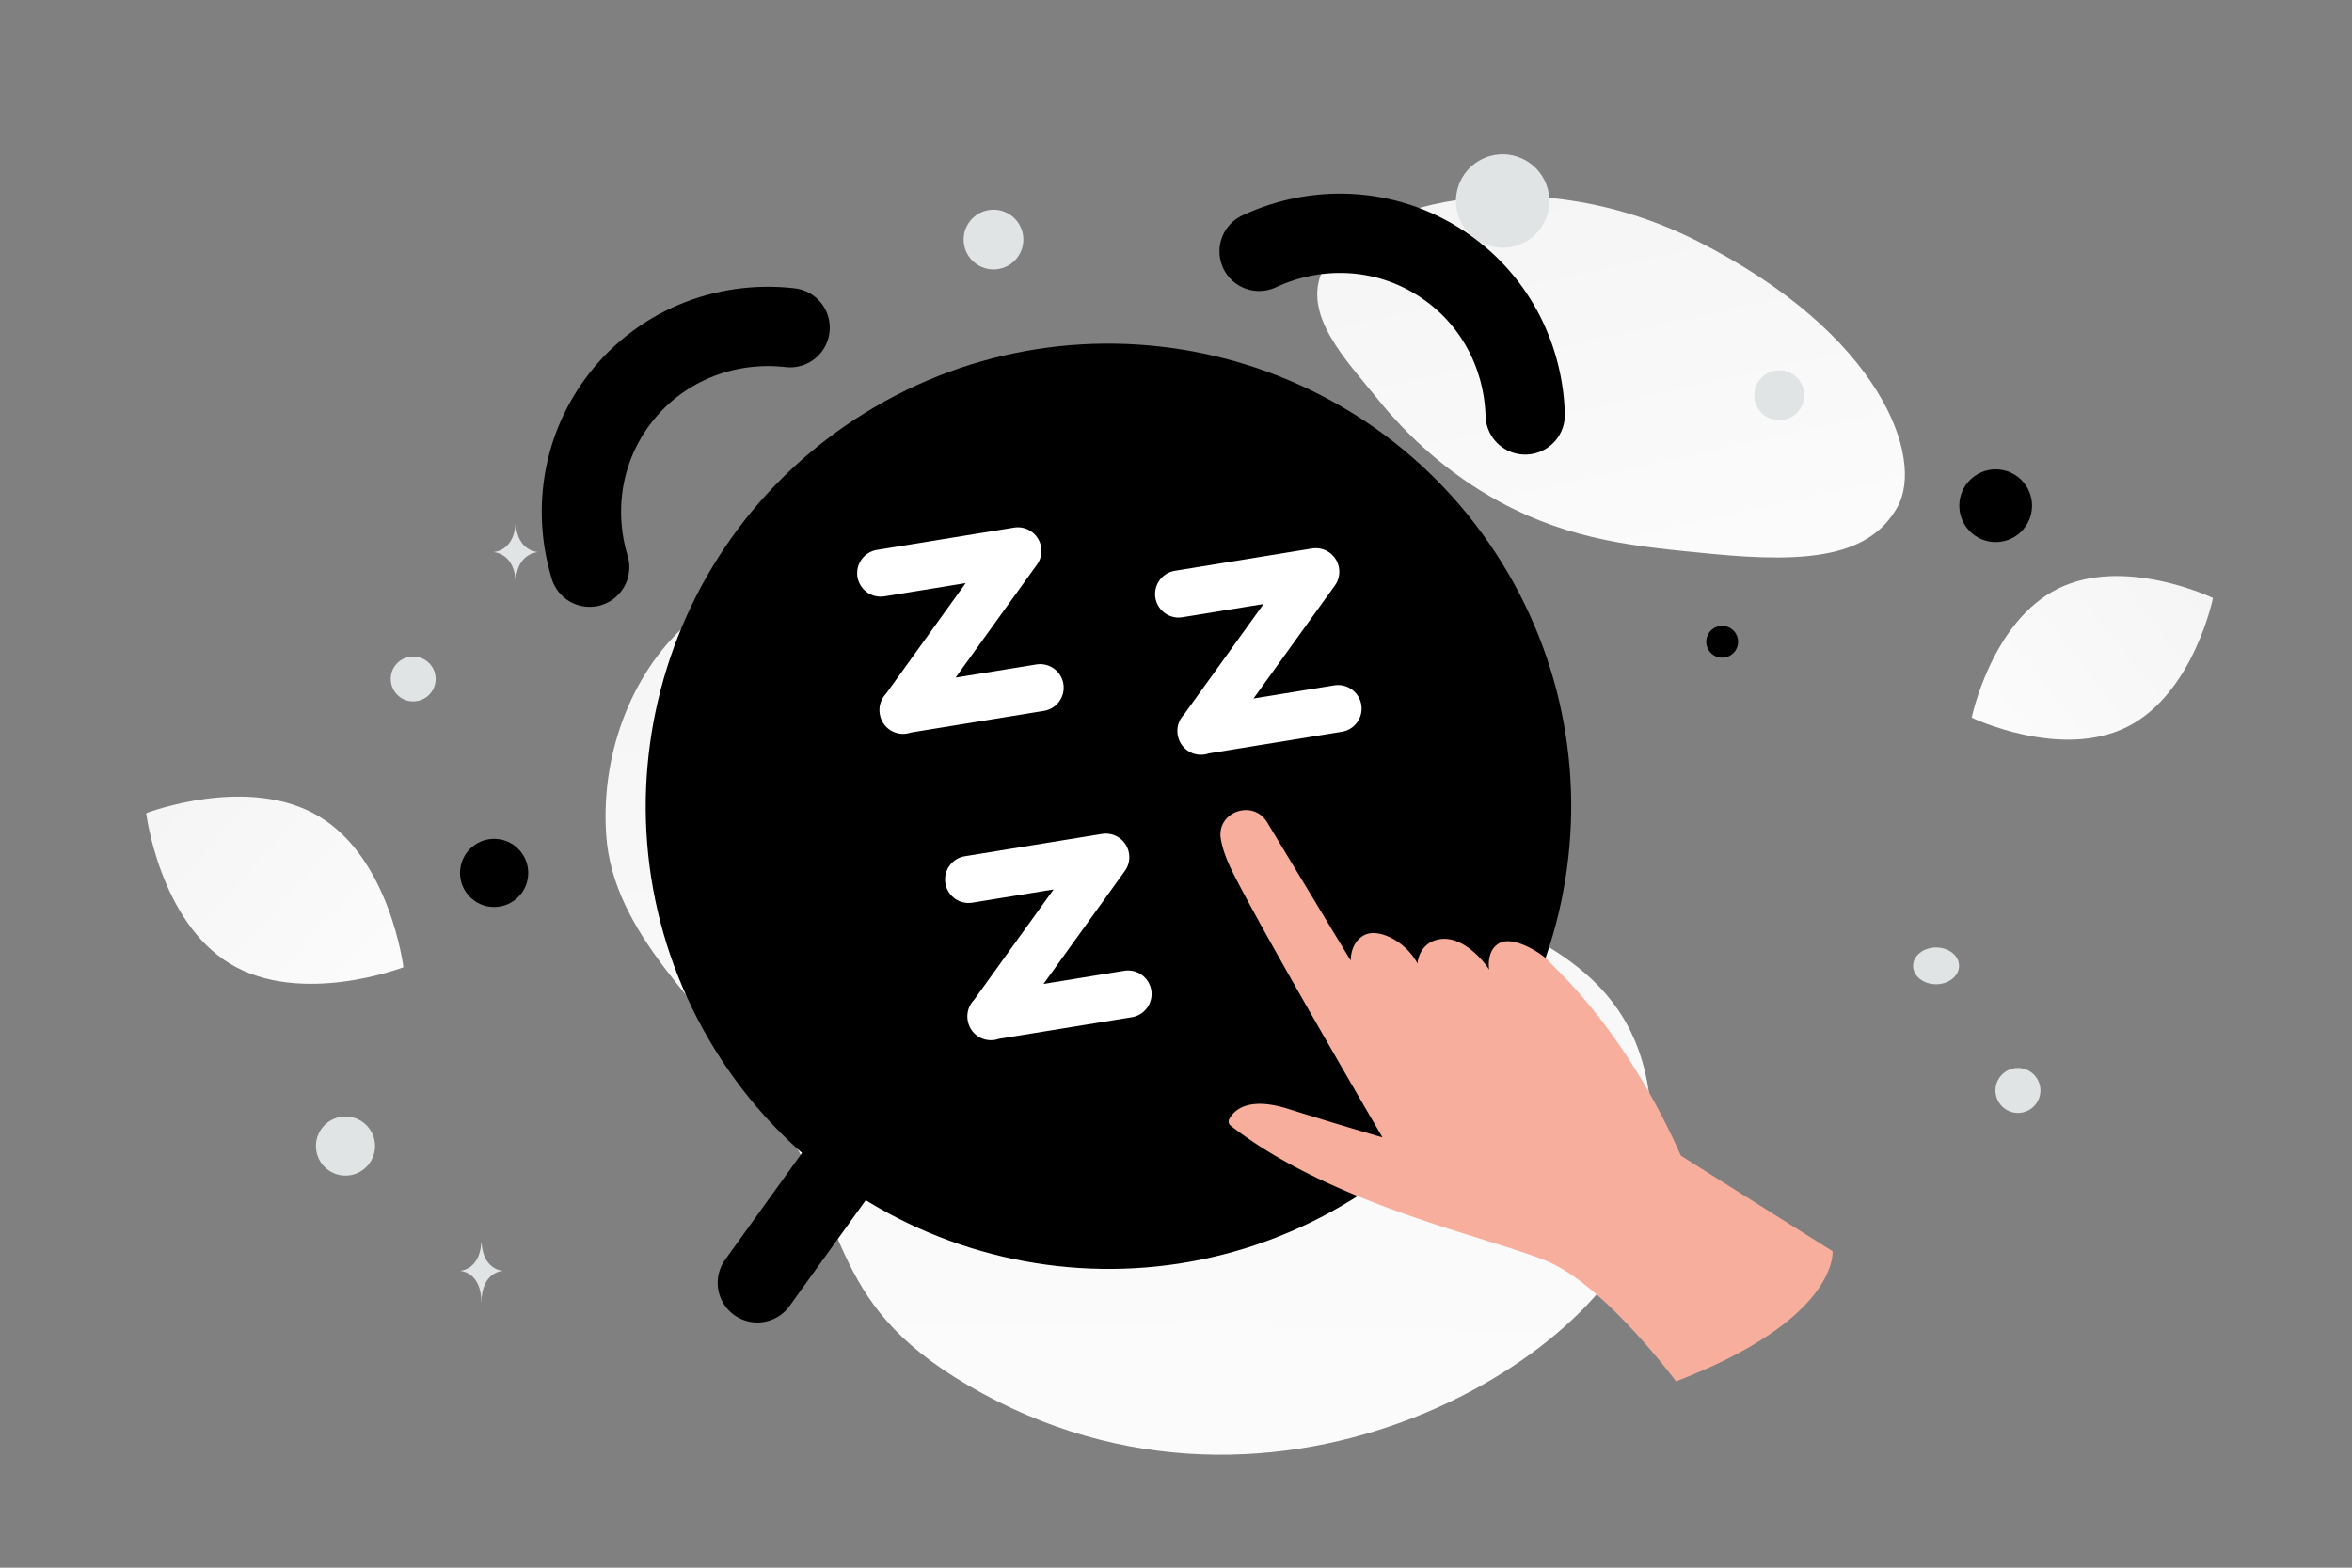 <svg width="900" height="600" viewBox="0 0 900 600" fill="none" xmlns="http://www.w3.org/2000/svg"><rect x="0" y="0" width="900" height="600" fill="#808080" stroke="none"/><path fill="transparent" d="M0 0h900v600H0z"/><path d="M629.274 461.644c-9.534 54.188-139.445 138.683-259.038 68.437-55.62-32.673-43.314-62.584-79.394-114.162-21.507-30.741-56.271-58.287-58.883-96.313-2.262-32.823 11.148-64.422 32.396-82.063 47.787-39.675 129.321-55.498 184.46 37.328 55.138 92.826 205.031 47.016 180.459 186.773z" fill="url(#a)"/><path d="M726.057 194.065c-10.597 18.914-33.807 21.513-70.991 17.919-27.965-2.709-53.467-4.804-81.435-20.052-19.575-10.665-35.07-25.095-46.379-39.109-12.256-15.183-29.361-32.509-20.976-49.724 11.524-23.647 78.167-43.563 142.879-10.994 71.086 35.788 87.27 83.475 76.902 101.96z" fill="url(#b)"/><path d="M813.806 278.279c-25.491 12.644-59.323-3.614-59.323-3.614s7.519-36.753 33.023-49.379c25.49-12.645 59.309 3.596 59.309 3.596s-7.519 36.752-33.009 49.397z" fill="url(#c)"/><path d="M88.208 368.963c27.176 16.288 66.167 1.231 66.167 1.231s-5.099-41.46-32.292-57.729c-27.177-16.289-66.15-1.25-66.15-1.25s5.098 41.46 32.275 57.748z" fill="url(#d)"/><circle cx="763.65" cy="193.549" r="13.918" transform="rotate(180 763.65 193.549)" fill="#000"/><circle cx="582.524" cy="438.601" r="21.845" transform="rotate(180 582.524 438.601)" fill="#000"/><circle cx="318.046" cy="200.567" r="11.458" transform="rotate(180 318.046 200.567)" fill="#000"/><circle r="13.048" transform="matrix(-1 0 0 1 189.077 334.102)" fill="#000"/><circle r="6.089" transform="matrix(-1 0 0 1 658.996 245.622)" fill="#000"/><circle r="7.829" transform="matrix(-1 0 0 1 648.052 494.662)" fill="#E1E4E5"/><circle r="11.309" transform="matrix(-1 0 0 1 132.198 438.62)" fill="#E1E4E5"/><circle r="8.607" transform="matrix(-1 0 0 1 772.17 417.341)" fill="#E1E4E5"/><circle r="9.569" transform="matrix(-1 0 0 1 680.835 151.273)" fill="#E1E4E5"/><circle r="8.593" transform="scale(1 -1) rotate(-75 -90.274 -232.956)" fill="#E1E4E5"/><circle r="11.431" transform="matrix(-1 0 0 1 380.165 91.684)" fill="#E1E4E5"/><ellipse rx="8.793" ry="7.035" transform="matrix(-1 0 0 1 740.844 369.666)" fill="#E1E4E5"/><circle r="17.883" transform="scale(1 -1) rotate(-75 237.36 -413.145)" fill="#E1E4E5"/><path d="M197.253 200.632h.125c.742 10.51 8.558 10.672 8.558 10.672s-8.619.168-8.619 12.312c0-12.144-8.619-12.312-8.619-12.312s7.813-.162 8.555-10.672zm-13.094 275.105h.12c.712 10.478 8.216 10.64 8.216 10.64s-8.275.167-8.275 12.275c0-12.108-8.275-12.275-8.275-12.275s7.501-.162 8.214-10.64z" fill="#E1E4E5"/><path d="m609.381 438.949-52.489-37.792m-229.297 37.33-37.792 52.489" stroke="#000000" stroke-width="30.355" stroke-linecap="round" stroke-linejoin="round"/><path fill-rule="evenodd" clip-rule="evenodd" d="M338.965 170.935c76.034-47.049 175.793-23.554 222.841 52.48 47.049 76.033 23.535 175.795-52.482 222.821-76.034 47.048-175.796 23.534-222.821-52.483-47.046-76.014-23.555-175.792 52.462-222.818z" fill="#000"/><path d="M338.965 170.935c76.034-47.049 175.793-23.554 222.841 52.48 47.049 76.033 23.535 175.795-52.482 222.821-76.034 47.048-175.796 23.534-222.821-52.483-47.046-76.014-23.555-175.792 52.462-222.818" stroke="#000" stroke-width="30.355" stroke-linecap="round" stroke-linejoin="round"/><path d="M302.336 125.416c-25.014-2.899-50.792 7.141-66.544 29.019-13.558 18.856-16.393 41.994-10.16 62.651m256.17-120.887c22.802-10.684 50.414-9.335 72.292 6.417 18.859 13.578 28.887 34.622 29.528 56.189" stroke="#000000" stroke-width="30.355" stroke-linecap="round" stroke-linejoin="round"/><path d="m370.628 336.594 52.501-8.547.004.027-43.953 61.047-.024-.145 52.5-8.547m19.335-153.076 52.5-8.547.005.026-43.954 61.047-.023-.144 52.5-8.547m-175.028-51.835 52.5-8.547.005.026-43.954 61.047-.023-.144 52.5-8.547" stroke="#fff" stroke-width="18" stroke-linecap="round" stroke-linejoin="round"/><path d="M641.34 528.681s-27.246-36.66-49.196-45.908c-21.718-9.149-82.137-21.435-121.236-51.952a1.99 1.99 0 0 1-.563-2.477c1.556-3.005 6.687-8.917 22.413-3.996 20.46 6.44 36.252 10.965 36.252 10.965s-46.747-79.892-57.804-102.483c-2.185-4.459-3.443-8.29-4.039-11.626-1.854-10.403 12.249-15.522 17.712-6.473l31.981 52.943s-.298-7.035 5.33-9.842c5.33-2.643 15.692 2.377 20.228 10.965 0 0 .331-7.927 8.409-9.314 8.078-1.387 15.99 6.869 19.003 11.658 0 0-1.324-7.629 4.205-10.304 5.528-2.675 16.42 4.293 19.003 7.431 2.582 3.138 28.571 25.398 50.156 74.047l58.036 36.561s2.582 25.794-59.89 49.805z" fill="#F8AE9D"/><defs><linearGradient id="a" x1="429.676" y1="753.345" x2="439.189" y2="-175.072" gradientUnits="userSpaceOnUse"><stop stop-color="#fff"/><stop offset="1" stop-color="#EEE"/></linearGradient><linearGradient id="b" x1="654.664" y1="316.644" x2="560.205" y2="-107.818" gradientUnits="userSpaceOnUse"><stop stop-color="#fff"/><stop offset="1" stop-color="#EEE"/></linearGradient><linearGradient id="c" x1="715.92" y1="317.72" x2="926.165" y2="151.416" gradientUnits="userSpaceOnUse"><stop stop-color="#fff"/><stop offset="1" stop-color="#EEE"/></linearGradient><linearGradient id="d" x1="193.375" y1="421.393" x2="-25.3" y2="218.216" gradientUnits="userSpaceOnUse"><stop stop-color="#fff"/><stop offset="1" stop-color="#EEE"/></linearGradient></defs></svg>